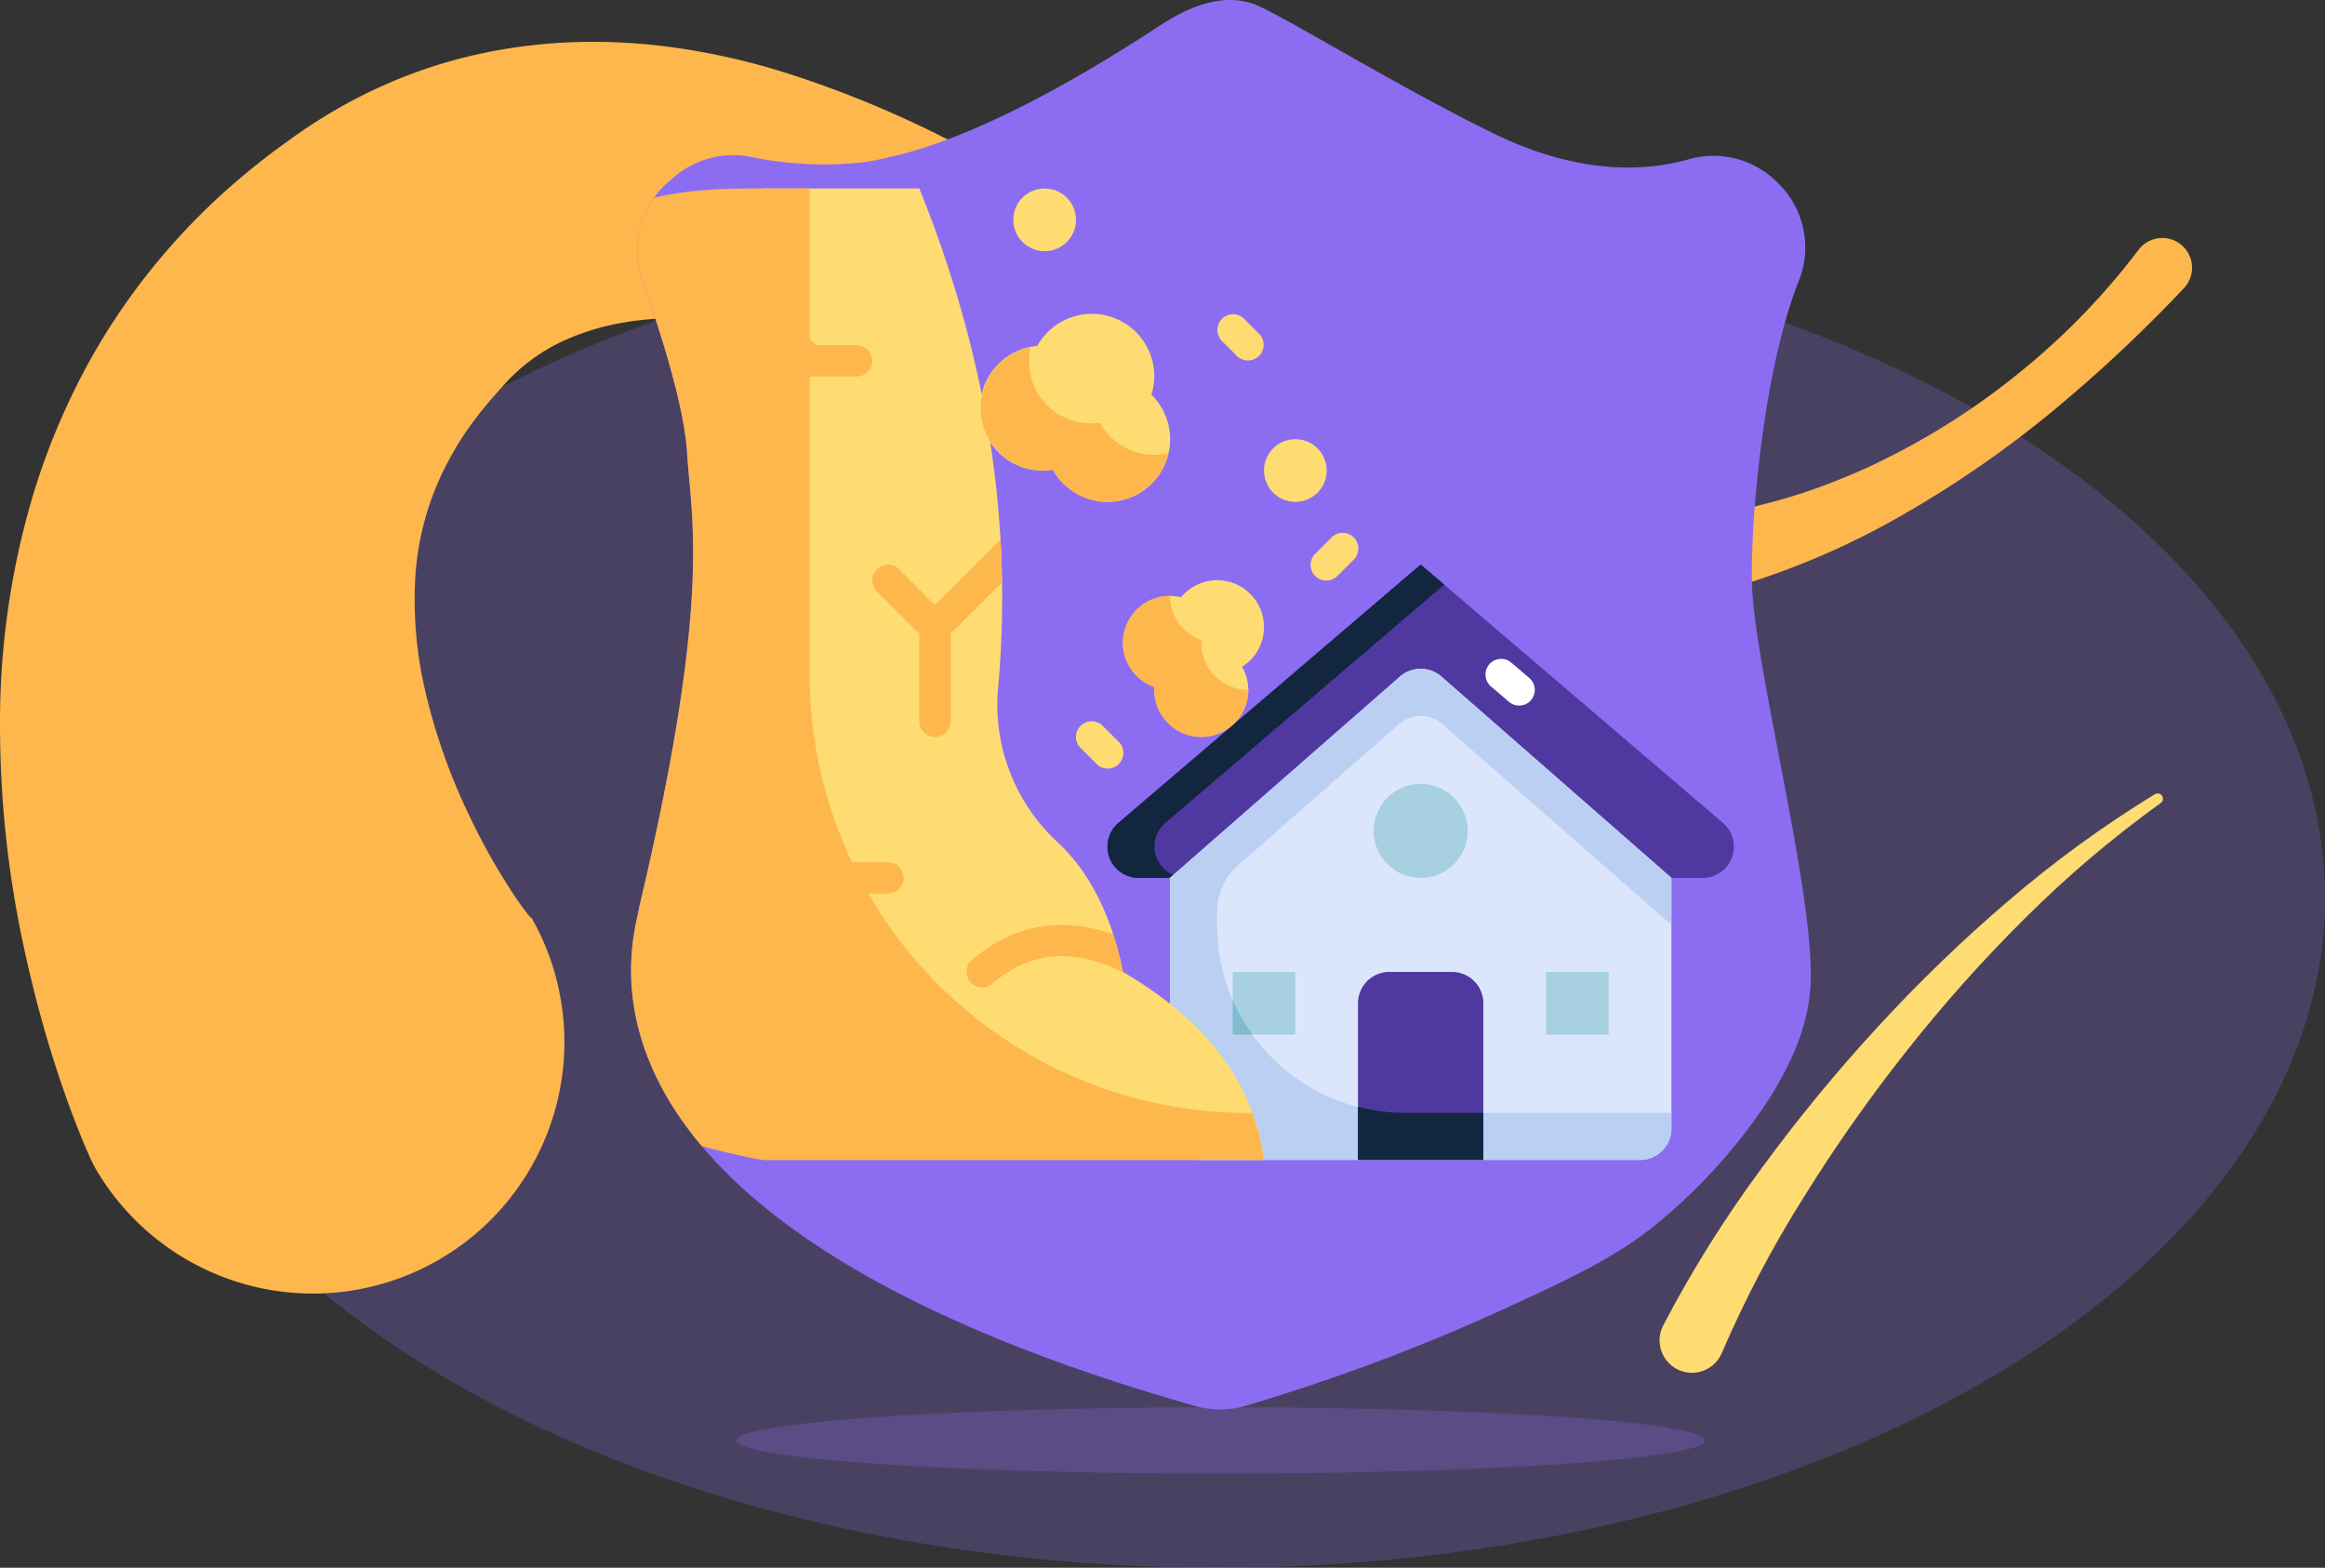 <svg xmlns="http://www.w3.org/2000/svg" xmlns:xlink="http://www.w3.org/1999/xlink" width="420" height="283.207" viewBox="0 0 420 283.207">
  <rect x="0" y="0" width="420" height="283.207" fill="#333333" stroke="none"/>
  <defs>
    <clipPath id="clip-path">
      <rect id="Rectángulo_34762" data-name="Rectángulo 34762" width="213.112" height="254.61" fill="none"/>
    </clipPath>
    <clipPath id="clip-path-2">
      <rect id="Rectángulo_34805" data-name="Rectángulo 34805" width="82.087" height="111.622" fill="none"/>
    </clipPath>
    <clipPath id="clip-path-3">
      <path id="Trazado_115728" data-name="Trazado 115728" d="M81.112,0a.957.957,0,0,0-.545.184A204.825,204.825,0,0,0,55.843,21.719a270.909,270.909,0,0,0-21.58,24.827,292.271,292.271,0,0,0-18.646,27.24A214.739,214.739,0,0,0,.432,103.564c-.053.131-.106.278-.151.414A5.865,5.865,0,0,0,0,105.743v.052a5.859,5.859,0,0,0,5.826,5.827h.059a5.856,5.856,0,0,0,5.542-4.065l.029-.091A204.8,204.8,0,0,1,23.7,78.271,284.339,284.339,0,0,1,39.8,50.49a265.487,265.487,0,0,1,19.25-25.829A201.638,201.638,0,0,1,81.747,1.686l.008-.007A.955.955,0,0,0,81.148,0Z" fill="#fedc72"/>
    </clipPath>
  </defs>
  <g id="Grupo_81217" data-name="Grupo 81217" transform="translate(-1000 -398.793)">
    <g id="Grupo_80743" data-name="Grupo 80743" transform="translate(1020 440.305)">
      <ellipse id="Elipse_4784" data-name="Elipse 4784" cx="200" cy="121" rx="200" ry="121" transform="translate(0 -0.305)" fill="#8c6df2" opacity="0.25"/>
    </g>
    <g id="Grupo_80744" data-name="Grupo 80744" transform="translate(1132.863 653.402)">
      <ellipse id="Elipse_4784-2" data-name="Elipse 4784" cx="87.5" cy="6" rx="87.5" ry="6" transform="translate(0.138 -0.402)" fill="#8c6df2" opacity="0.25"/>
    </g>
    <path id="Trazado_115813" data-name="Trazado 115813" d="M394.5,44.517a264.334,264.334,0,0,1-23.822,22.3,194.605,194.605,0,0,1-26.9,18.595A141.339,141.339,0,0,1,313.2,98.547a99.557,99.557,0,0,1-16.87,3.344c-1.454.126-2.908.287-4.383.333-.736.032-1.471.077-2.211.094l-2.227.009c-1.5.014-2.934-.049-4.412-.076-1.459-.09-2.933-.149-4.391-.292-11.723-1.02-23.077-4.294-33.649-8.407-10.605-4.12-20.522-9.092-30.064-13.852-4.767-2.39-9.462-4.715-14.079-6.876-2.312-1.093-4.6-2.116-6.876-3.117-1.135-.479-2.27-.978-3.4-1.433l-3.492-1.417c-9.724-3.935-19.227-7.6-28.584-10.522-4.675-1.464-9.3-2.743-13.855-3.77-2.275-.514-4.53-.968-6.758-1.349s-4.432-.667-6.595-.888c-8.661-.907-16.672-.446-23.326,1.411a42.439,42.439,0,0,0-4.765,1.636c-.759.306-1.493.647-2.216.99l-1.065.538c-.32.182-.641.35-.955.542a33.339,33.339,0,0,0-6.909,5.367c-.511.524-1.01,1.055-1.485,1.611L88.789,64.5c-.638.715-1.208,1.462-1.816,2.177-.586.729-1.121,1.479-1.686,2.2A55.788,55.788,0,0,0,79.9,77.9a49.98,49.98,0,0,0-3.367,9.274A50.507,50.507,0,0,0,75.017,96.8a72.375,72.375,0,0,0,1.842,20.649A108.334,108.334,0,0,0,84.5,139.2a116.678,116.678,0,0,0,5.613,10.574c1.015,1.7,2.067,3.359,3.12,4.922.526.775,1.061,1.524,1.573,2.2.255.337.509.665.736.931a4.509,4.509,0,0,0,.314.348c.04.032.1.1.113.088l.019,0s.023.023-.006-.038l-.111-.252A45.43,45.43,0,0,1,17.179,203.4l-.356-.684-.228-.468-.364-.782-.622-1.4c-.392-.9-.743-1.753-1.085-2.6-.68-1.683-1.3-3.315-1.9-4.934-1.188-3.232-2.264-6.419-3.26-9.615-1.988-6.386-3.644-12.807-5.044-19.328A189.235,189.235,0,0,1,0,123.1,143.229,143.229,0,0,1,6.344,80.65a125.1,125.1,0,0,1,8.481-20.471,116.342,116.342,0,0,1,12-18.458,120,120,0,0,1,14.709-15.5c1.324-1.129,2.634-2.277,3.975-3.362,1.352-1.061,2.688-2.153,4.058-3.163l2.059-1.5c.7-.506,1.322-.966,2.162-1.547,1.58-1.112,3.2-2.164,4.849-3.173A90.9,90.9,0,0,1,79.694,3.977c.92-.288,1.853-.54,2.781-.8.91-.235,1.808-.462,2.714-.677C87,2.086,88.813,1.707,90.63,1.4A96.563,96.563,0,0,1,101.47.158a104.7,104.7,0,0,1,20.786.937,126.273,126.273,0,0,1,18.973,4.274,192.557,192.557,0,0,1,33.019,13.87c10.149,5.318,19.608,11.108,28.71,16.847l3.55,2.249c1.218.772,2.394,1.562,3.586,2.344,2.344,1.579,4.662,3.166,6.9,4.768,4.513,3.2,8.833,6.422,13.1,9.554,8.515,6.274,16.725,12.308,25.188,17.41a100.531,100.531,0,0,0,26.373,11.659c1.148.317,2.307.555,3.467.834l1.749.338.878.171c.291.051.578.08.867.121l1.736.234c.582.067,1.17.107,1.757.164,1.172.13,2.363.153,3.553.218,1.193.038,2.4.035,3.6.031,1.207-.056,2.419-.044,3.634-.154l1.826-.128c.61-.046,1.219-.125,1.829-.187,1.221-.119,2.441-.3,3.663-.489,1.226-.16,2.44-.427,3.666-.636,1.221-.234,2.438-.518,3.66-.78,1.209-.321,2.426-.62,3.636-.959,1.2-.365,2.42-.686,3.617-1.085,2.407-.759,4.788-1.621,7.143-2.569,1.18-.469,2.359-.943,3.521-1.463l1.75-.767,1.725-.823a129.169,129.169,0,0,0,25.937-16.444,126.736,126.736,0,0,0,21.445-22.12,5.376,5.376,0,1,1,8.211,6.916Z" transform="translate(1000 406.35)" fill="#fdb74d"/>
    <g id="Grupo_80742" data-name="Grupo 80742" transform="translate(1114 398.793)">
      <g id="Grupo_80741" data-name="Grupo 80741" transform="translate(0 0)" clip-path="url(#clip-path)">
        <path id="Trazado_115561" data-name="Trazado 115561" d="M213.084,177.523c-.312,8.054-3.946,15.618-8.328,22.23a100.451,100.451,0,0,1-18.317,20.37c-8.021,6.914-17.564,11.15-27.08,15.569a354.192,354.192,0,0,1-48.294,18.236,16.341,16.341,0,0,1-9.134.059c-50.149-14.236-76.041-31.408-89.148-46.939C-5.021,185.953.763,167.878,1.392,164.276c.054-.3.118-.586.188-.876,13.306-56.315,9.161-70.068,8.521-81.906-.581-8.349-4.8-21.618-8.048-30.816A16.379,16.379,0,0,1,6.747,32.855L7.731,32a16.531,16.531,0,0,1,14.258-3.591c9.731,2.032,19.747,1.366,24.085.091C65.019,24.646,89.432,8.587,95.852,4.41S108.061-1.052,112.878.878s25.693,14.774,42.074,22.8c16.209,8.2,28.682,7.231,36.144,5.086a16.292,16.292,0,0,1,15.774,3.989c.075.07.151.145.226.215a16.258,16.258,0,0,1,3.876,17.72c-6.263,15.6-8.747,42.585-8.489,54.568.323,14.779,11.242,55.568,10.6,72.266" transform="translate(0 0)" fill="#8c6df2"/>
        <path id="Trazado_115562" data-name="Trazado 115562" d="M216.635,189.69l-54.614,46.674A5.647,5.647,0,0,0,165.8,246.3h5.55l41.492-36.363a5.837,5.837,0,0,1,7.586,0L261.92,246.3h5.55a5.647,5.647,0,0,0,3.779-9.932Z" transform="translate(-73.994 -87.709)" fill="#5038a1"/>
        <path id="Trazado_115563" data-name="Trazado 115563" d="M293.111,229.767a2.815,2.815,0,0,1-1.838-.68l-3.311-2.829a2.83,2.83,0,0,1,3.676-4.3l3.311,2.831a2.831,2.831,0,0,1-1.838,4.982" transform="translate(-132.69 -102.314)" fill="#fff"/>
        <path id="Trazado_115564" data-name="Trazado 115564" d="M170.511,236.364l50.369-43.046-4.246-3.628L162.02,236.364A5.648,5.648,0,0,0,165.8,246.3h5.55l.6-.53a5.592,5.592,0,0,1-1.442-9.4" transform="translate(-73.994 -87.709)" fill="#12263f"/>
        <path id="Trazado_115565" data-name="Trazado 115565" d="M222.644,226.139,181.086,262.5v45.285a5.661,5.661,0,0,0,5.661,5.661H266a5.661,5.661,0,0,0,5.661-5.661V262.5L230.1,226.139a5.66,5.66,0,0,0-7.455,0" transform="translate(-83.731 -103.915)" fill="#dbe6fd"/>
        <path id="Trazado_115566" data-name="Trazado 115566" d="M222.579,234.63a5.835,5.835,0,0,1,7.586,0l41.492,36.363V262.5L230.1,226.139a5.662,5.662,0,0,0-7.456,0L181.087,262.5v45.285a5.661,5.661,0,0,0,5.661,5.661H266a5.661,5.661,0,0,0,5.661-5.661v-2.831H223.542a33.964,33.964,0,0,1-33.963-33.964v-2.309a11.319,11.319,0,0,1,3.86-8.514Z" transform="translate(-83.732 -103.915)" fill="#bbcff2"/>
        <path id="Trazado_115567" data-name="Trazado 115567" d="M261.244,326.568H249.923a5.661,5.661,0,0,0-5.661,5.661v28.3H266.9v-28.3a5.661,5.661,0,0,0-5.661-5.661" transform="translate(-112.943 -151)" fill="#5038a1"/>
        <path id="Trazado_115568" data-name="Trazado 115568" d="M252.752,372.992a33.889,33.889,0,0,1-8.491-1.114v9.6H266.9v-8.491Z" transform="translate(-112.942 -171.951)" fill="#12263f"/>
        <rect id="Rectángulo_34760" data-name="Rectángulo 34760" width="11.321" height="11.321" transform="translate(108.677 175.569)" fill="#a7d0e1"/>
        <path id="Trazado_115569" data-name="Trazado 115569" d="M202.145,335.988v6.257h3.585a33.886,33.886,0,0,1-3.585-6.257" transform="translate(-93.468 -155.355)" fill="#80bbce"/>
        <rect id="Rectángulo_34761" data-name="Rectángulo 34761" width="11.321" height="11.321" transform="translate(165.283 175.569)" fill="#a7d0e1"/>
        <path id="Trazado_115570" data-name="Trazado 115570" d="M266.508,271.884a8.491,8.491,0,1,1-8.491-8.491,8.491,8.491,0,0,1,8.491,8.491" transform="translate(-115.377 -121.788)" fill="#a7d0e1"/>
        <path id="Trazado_115571" data-name="Trazado 115571" d="M134.778,238.82H44.208V63.34h28.3c11.661,28.851,17.037,58.789,14.241,90.143a33.731,33.731,0,0,0,10.587,27.792c5.712,5.285,9.822,12.964,11.967,23.58C126.2,214.79,133,226.391,134.778,238.82" transform="translate(-20.441 -29.287)" fill="#fedc72"/>
        <path id="Trazado_115572" data-name="Trazado 115572" d="M114.335,238.813H23.768c-4.032-.677-7.494-1.586-10.984-2.484C-5.021,215.233.763,197.158,1.392,193.556c.054-.3.118-.586.188-.876,13.306-56.315,9.161-70.068,8.521-81.906-.581-8.349-4.8-21.618-8.048-30.816a16.377,16.377,0,0,1,2.1-14.967c6.349-1.505,13.354-1.72,19.612-1.656h8.489v87.739a79.252,79.252,0,0,0,79.25,79.25h.71a42.1,42.1,0,0,1,2.118,8.489" transform="translate(0 -29.28)" fill="#fdb74d"/>
        <path id="Trazado_115573" data-name="Trazado 115573" d="M148.508,120.051a11.2,11.2,0,0,0,.538-3.273,11.285,11.285,0,0,0-21.145-5.526,11.277,11.277,0,1,0,2.821,22.358,11.3,11.3,0,1,0,17.786-13.559" transform="translate(-54.521 -48.762)" fill="#fedc72"/>
        <path id="Trazado_115574" data-name="Trazado 115574" d="M149.045,136.134a11.271,11.271,0,0,1-9.833-5.811,11.188,11.188,0,0,1-12.518-13.611,11.234,11.234,0,0,0,4.027,22.1,11.265,11.265,0,0,0,20.848-2.986,11.3,11.3,0,0,1-2.525.305" transform="translate(-54.521 -53.966)" fill="#fdb74d"/>
        <path id="Trazado_115575" data-name="Trazado 115575" d="M190.766,203.445a8.457,8.457,0,0,0-14.992-5.4A8.461,8.461,0,0,0,171,214.262c-.01.17-.051.332-.051.5a8.491,8.491,0,1,0,16.982,0,8.4,8.4,0,0,0-1.132-4.161,8.465,8.465,0,0,0,3.963-7.16" transform="translate(-76.429 -90.143)" fill="#fedc72"/>
        <path id="Trazado_115576" data-name="Trazado 115576" d="M179.445,208.71c0-.173.041-.333.051-.5a8.464,8.464,0,0,1-5.711-7.986A8.47,8.47,0,0,0,171,216.7c-.01.17-.051.331-.051.5a8.491,8.491,0,0,0,16.982,0,8.491,8.491,0,0,1-8.491-8.491" transform="translate(-76.429 -92.578)" fill="#fdb74d"/>
        <path id="Trazado_115577" data-name="Trazado 115577" d="M139.762,69A5.661,5.661,0,1,1,134.1,63.34,5.661,5.661,0,0,1,139.762,69" transform="translate(-59.389 -29.287)" fill="#fedc72"/>
        <path id="Trazado_115578" data-name="Trazado 115578" d="M224,153.234a5.661,5.661,0,1,1-5.661-5.661A5.661,5.661,0,0,1,224,153.234" transform="translate(-98.337 -68.235)" fill="#fedc72"/>
        <path id="Trazado_115579" data-name="Trazado 115579" d="M200.54,113.118a2.83,2.83,0,0,0,4-4l-2.83-2.831a2.83,2.83,0,0,0-4,4Z" transform="translate(-91.034 -48.761)" fill="#fedc72"/>
        <path id="Trazado_115580" data-name="Trazado 115580" d="M150.329,243.165a2.829,2.829,0,0,0,0,4L153.16,250a2.83,2.83,0,1,0,4-4l-2.831-2.831a2.829,2.829,0,0,0-4,0" transform="translate(-69.126 -112.052)" fill="#fedc72"/>
        <path id="Trazado_115581" data-name="Trazado 115581" d="M232.128,179.99l-2.831,2.831a2.83,2.83,0,1,0,4,4l2.83-2.83a2.83,2.83,0,1,0-4-4" transform="translate(-105.64 -82.841)" fill="#fedc72"/>
        <path id="Trazado_115582" data-name="Trazado 115582" d="M104.489,189.021l-9.284,9.255V214.1a2.83,2.83,0,1,1-5.661,0V198.276l-7.67-7.642a2.842,2.842,0,0,1,4.019-4.019l6.481,6.51,11.831-11.859c.17,2.576.255,5.151.283,7.755" transform="translate(-37.475 -83.814)" fill="#fdb74d"/>
        <path id="Trazado_115583" data-name="Trazado 115583" d="M64.02,110.49a2.839,2.839,0,0,1-2.831,2.831H52.7a2.922,2.922,0,0,1-2.01-.821l-6.482-6.482V97.98l9.651,9.68h7.33a2.839,2.839,0,0,1,2.831,2.831" transform="translate(-20.441 -45.304)" fill="#fdb74d"/>
        <path id="Trazado_115584" data-name="Trazado 115584" d="M141.827,319.81c-9.51-5.01-17.378-4.472-24.51,1.613a2.83,2.83,0,0,1-3.679-4.3c7.529-6.4,16.1-7.953,25.529-4.642a56.55,56.55,0,0,1,1.783,6.793c.283.17.595.339.877.538" transform="translate(-52.085 -143.704)" fill="#fdb74d"/>
        <path id="Trazado_115585" data-name="Trazado 115585" d="M69.681,292.547a2.839,2.839,0,0,1-2.831,2.831H56.689l-12.481,12.51v-8.038l9.312-9.312a2.923,2.923,0,0,1,2.01-.821H66.85a2.839,2.839,0,0,1,2.831,2.831" transform="translate(-20.441 -133.96)" fill="#fdb74d"/>
      </g>
    </g>
    <g id="Grupo_81216" data-name="Grupo 81216" transform="translate(1309.03 535.051) rotate(5)">
      <g id="Grupo_80827" data-name="Grupo 80827" clip-path="url(#clip-path-2)">
        <g id="Grupo_80826" data-name="Grupo 80826">
          <g id="Grupo_80825" data-name="Grupo 80825" clip-path="url(#clip-path-3)">
            <rect id="Rectángulo_34804" data-name="Rectángulo 34804" width="102.359" height="127.001" transform="translate(-10.11 -7.798)" fill="#fedc72"/>
          </g>
        </g>
      </g>
    </g>
  </g>
</svg>
